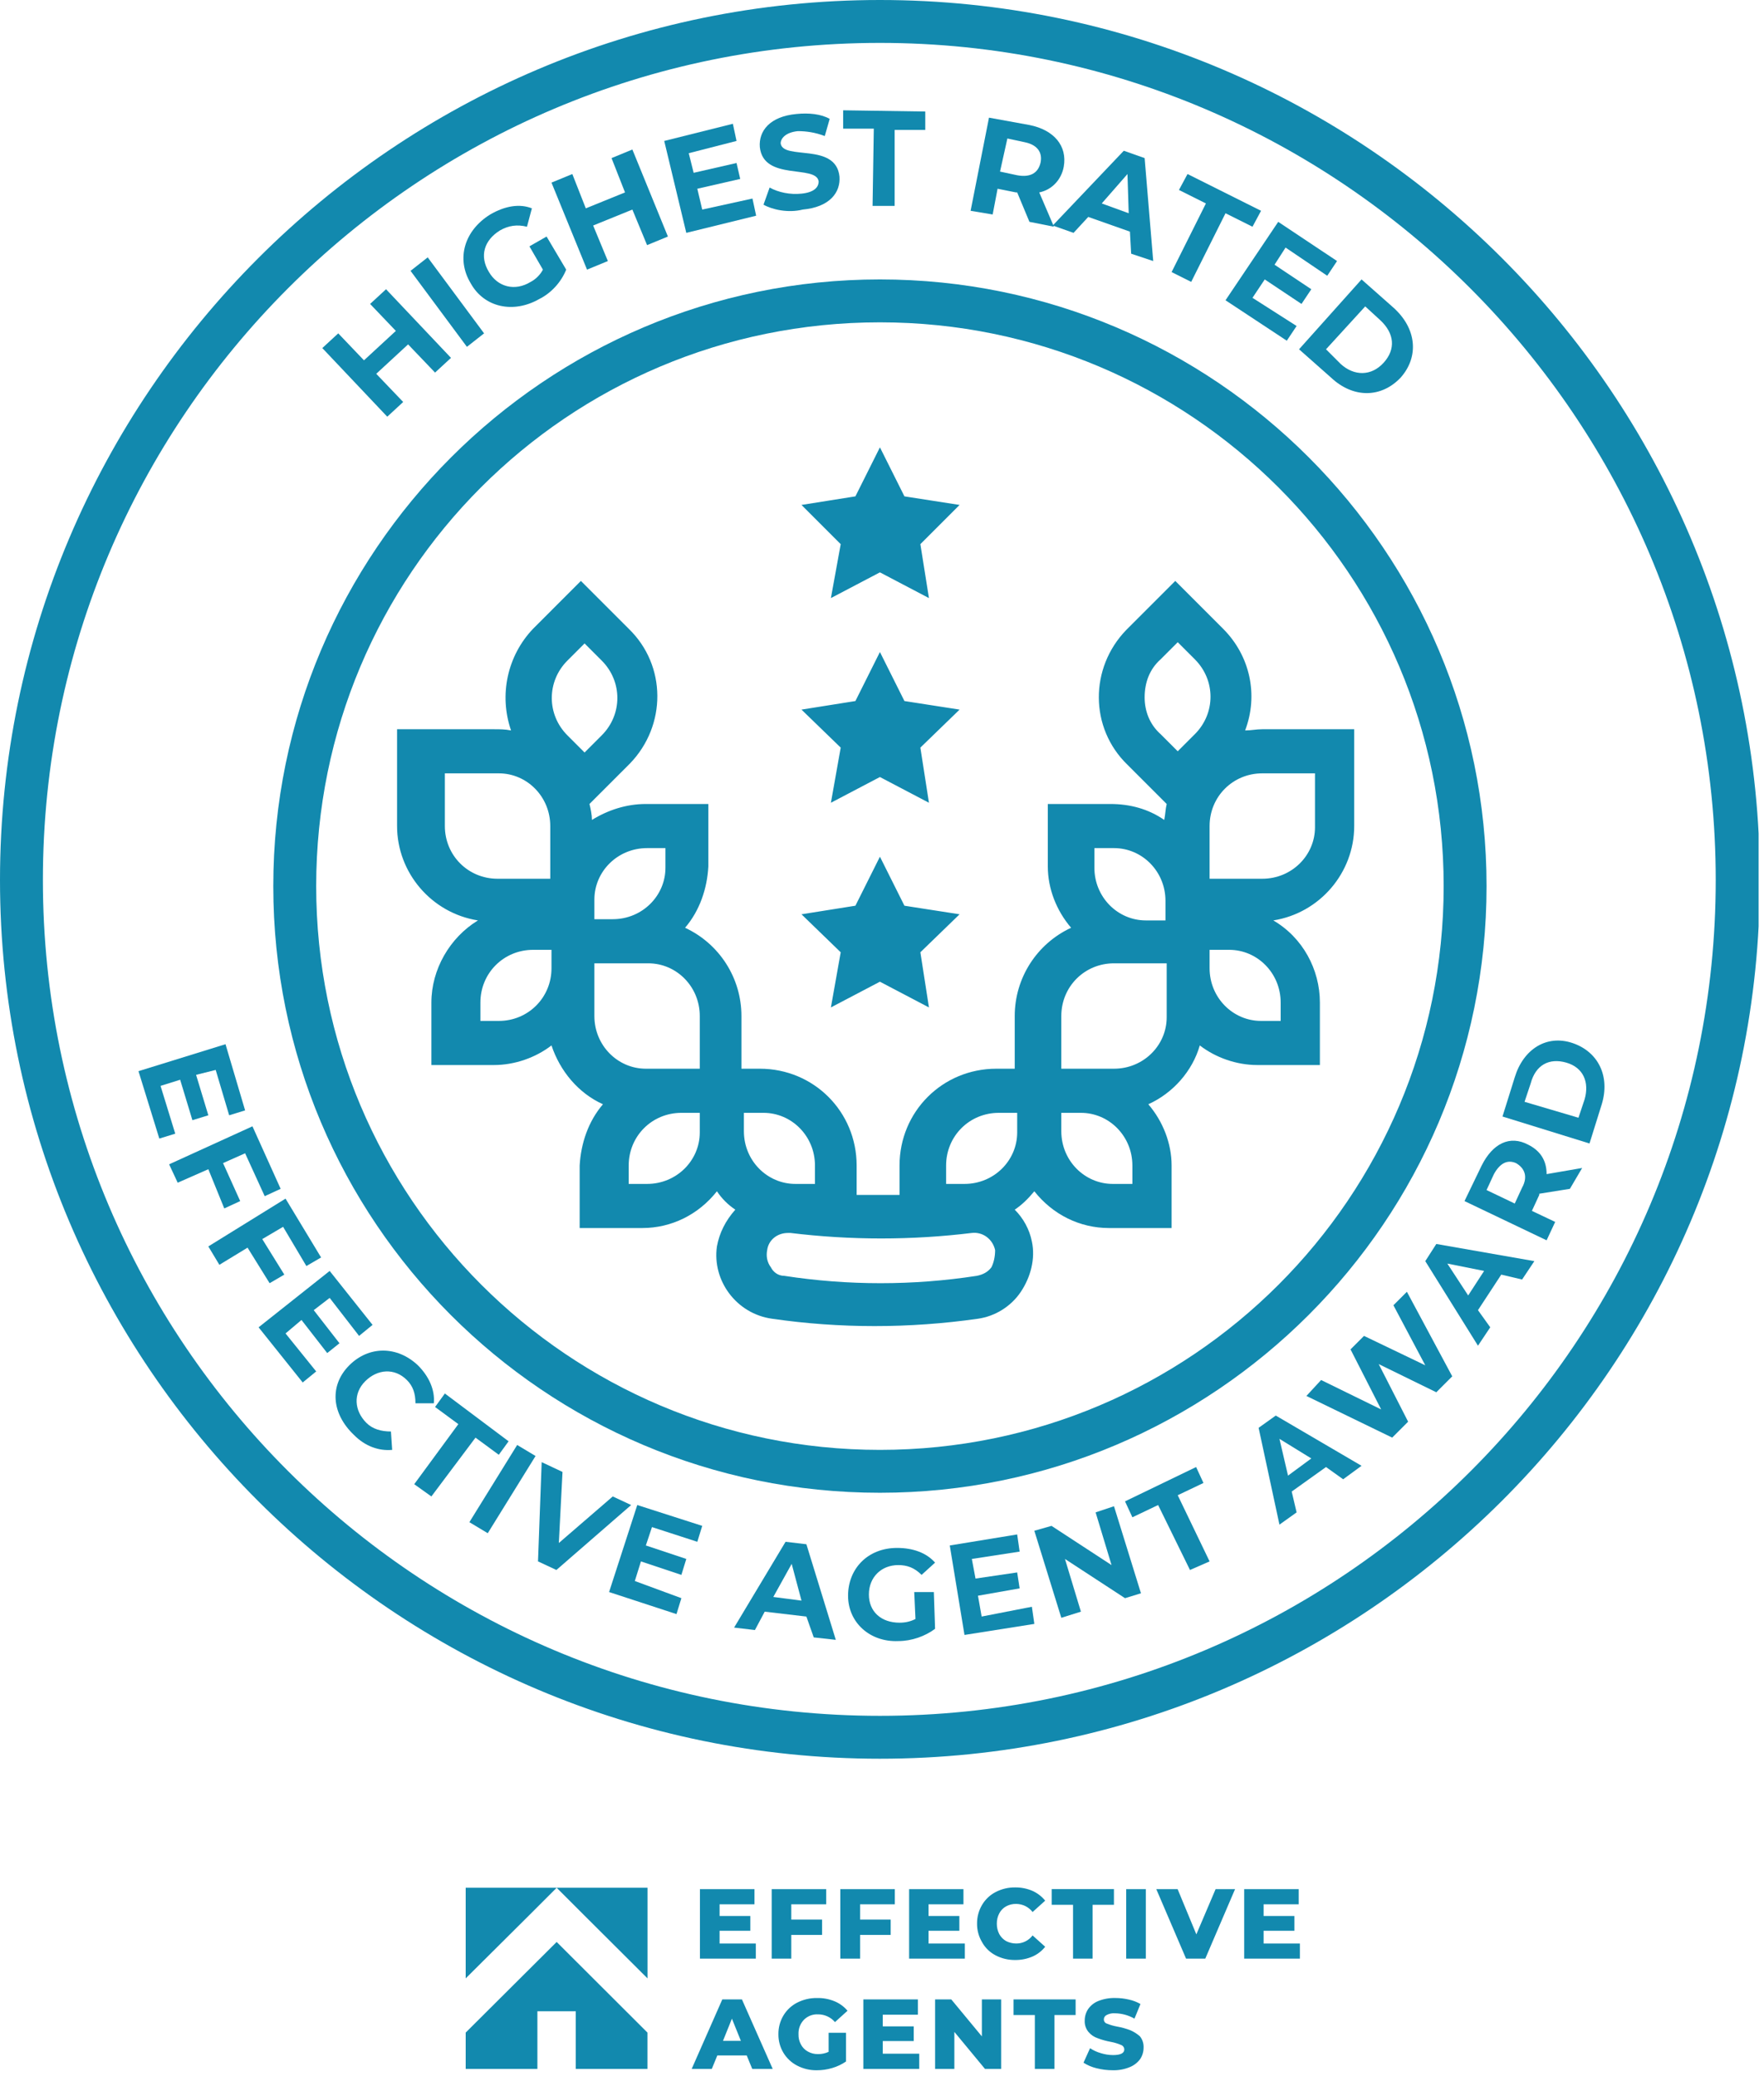 <svg width="164" height="193" viewBox="0 0 164 193" fill="none" xmlns="http://www.w3.org/2000/svg">
<g clip-path="url(#clip0)">
<path d="M81.807 163.5C36.688 163.5 0 126.812 0 81.807C0 36.802 36.688 0 81.807 0C126.926 0 163.614 36.688 163.614 81.807C163.614 126.926 126.812 163.5 81.807 163.5ZM81.807 3.988C38.853 3.988 3.988 38.853 3.988 81.807C3.988 124.761 38.853 159.512 81.807 159.512C124.761 159.512 159.512 124.647 159.512 81.807C159.512 38.967 124.647 3.988 81.807 3.988Z" fill="#1289AE"/>
<path d="M35.89 26.889L41.929 33.27L40.448 34.637L37.941 32.016L34.979 34.751L37.485 37.371L36.004 38.739L29.965 32.358L31.447 30.991L33.839 33.498L36.802 30.763L34.409 28.256L35.89 26.889Z" fill="#1289AE"/>
<path d="M38.169 25.18L39.764 23.927L45.005 30.991L43.41 32.244L38.169 25.18Z" fill="#1289AE"/>
<path d="M49.221 22.901L50.816 21.99L52.639 25.066C52.183 26.206 51.272 27.231 50.132 27.801C47.74 29.168 45.005 28.598 43.752 26.32C42.385 24.041 43.182 21.42 45.575 19.939C46.942 19.142 48.309 18.914 49.449 19.369L48.993 21.078C48.082 20.851 47.284 20.965 46.486 21.42C45.005 22.332 44.55 23.813 45.461 25.294C46.259 26.662 47.854 27.117 49.335 26.206C49.791 25.978 50.246 25.522 50.474 25.066L49.221 22.901Z" fill="#1289AE"/>
<path d="M58.792 13.9L62.096 21.99L60.159 22.788L58.792 19.483L55.146 20.965L56.513 24.269L54.576 25.066L51.272 16.977L53.209 16.179L54.462 19.369L58.108 17.888L56.855 14.698L58.792 13.9Z" fill="#1289AE"/>
<path d="M69.957 18.458L70.299 20.053L63.805 21.648L61.754 13.103L68.135 11.508L68.476 13.103L64.033 14.242L64.489 16.065L68.476 15.154L68.818 16.635L64.83 17.547L65.286 19.483L69.957 18.458Z" fill="#1289AE"/>
<path d="M70.983 19.028L71.553 17.433C72.35 17.888 73.49 18.116 74.515 18.002C75.654 17.888 76.11 17.433 76.11 16.863C75.882 15.268 70.983 16.863 70.641 13.673C70.527 12.191 71.553 10.824 74.059 10.596C75.199 10.482 76.338 10.596 77.136 11.052L76.68 12.647C75.768 12.305 74.971 12.191 74.173 12.191C73.034 12.305 72.578 12.875 72.578 13.331C72.806 14.926 77.705 13.217 78.047 16.407C78.161 17.888 77.136 19.256 74.629 19.483C73.262 19.825 71.781 19.483 70.983 19.028Z" fill="#1289AE"/>
<path d="M81.237 11.963H78.389V10.254L86.023 10.368V12.077H83.174V19.142H81.123L81.237 11.963Z" fill="#1289AE"/>
<path d="M95.707 20.623L94.568 17.888H94.454L92.745 17.546L92.289 19.939L90.238 19.597L91.947 10.938L95.707 11.622C97.986 12.077 99.239 13.559 98.898 15.495C98.67 16.749 97.758 17.66 96.619 17.888L97.986 21.078L95.707 20.623ZM95.252 13.217L93.656 12.875L92.973 15.951L94.568 16.293C95.821 16.521 96.505 16.065 96.733 15.154C96.961 14.128 96.391 13.445 95.252 13.217Z" fill="#1289AE"/>
<path d="M105.05 21.534L101.176 20.167L99.809 21.648L97.872 20.964L104.48 14.014L106.417 14.698L107.215 24.268L105.164 23.585L105.05 21.534ZM104.936 19.825L104.822 16.179L102.43 18.913L104.936 19.825Z" fill="#1289AE"/>
<path d="M112.114 18.914L109.608 17.66L110.405 16.179L117.241 19.597L116.444 21.078L113.937 19.825L110.747 26.206L108.924 25.294L112.114 18.914Z" fill="#1289AE"/>
<path d="M120.546 30.307L119.634 31.674L113.937 27.915L118.837 20.623L124.306 24.268L123.394 25.636L119.52 23.015L118.495 24.61L121.913 26.889L121.001 28.256L117.583 25.978L116.444 27.687L120.546 30.307Z" fill="#1289AE"/>
<path d="M126.584 25.977L129.547 28.598C131.711 30.535 131.939 33.156 130.23 35.093C128.407 37.029 125.787 37.029 123.736 35.093L120.773 32.472L126.584 25.977ZM124.647 33.839C125.901 34.979 127.496 34.979 128.635 33.725C129.775 32.472 129.661 30.991 128.293 29.738L126.926 28.484L123.28 32.472L124.647 33.839Z" fill="#1289AE"/>
<path d="M16.293 105.392L14.812 105.848L12.875 99.581L20.965 97.075L22.788 103.227L21.306 103.683L20.053 99.467L18.23 99.923L19.369 103.683L17.888 104.139L16.749 100.379L14.926 100.949L16.293 105.392Z" fill="#1289AE"/>
<path d="M22.788 107.215L20.737 108.127L22.332 111.659L20.851 112.342L19.369 108.696L16.521 109.95L15.723 108.241L23.471 104.708L26.092 110.519L24.61 111.203L22.788 107.215Z" fill="#1289AE"/>
<path d="M26.32 114.051L24.383 115.191L26.433 118.495L25.066 119.292L23.015 115.988L20.395 117.583L19.369 115.874L26.547 111.431L29.852 116.9L28.484 117.697L26.32 114.051Z" fill="#1289AE"/>
<path d="M29.396 127.496L28.142 128.522L24.041 123.394L30.649 118.153L34.637 123.167L33.384 124.192L30.649 120.66L29.168 121.799L31.561 124.876L30.421 125.787L28.029 122.711L26.547 123.964L29.396 127.496Z" fill="#1289AE"/>
<path d="M32.472 126.926C34.295 125.103 36.916 125.103 38.853 126.926C39.878 127.952 40.448 129.205 40.334 130.458H38.625C38.625 129.547 38.397 128.863 37.827 128.294C36.688 127.154 35.093 127.268 33.953 128.408C32.814 129.547 32.928 131.142 34.067 132.281C34.637 132.851 35.434 133.079 36.346 133.079L36.46 134.788C35.207 134.902 33.953 134.446 32.928 133.421C30.763 131.37 30.649 128.749 32.472 126.926Z" fill="#1289AE"/>
<path d="M42.612 132.395L40.448 130.8L41.359 129.547L47.284 133.99L46.373 135.244L44.208 133.649L40.106 139.118L38.511 137.978L42.612 132.395Z" fill="#1289AE"/>
<path d="M48.082 134.332L49.791 135.357L45.347 142.535L43.638 141.51L48.082 134.332Z" fill="#1289AE"/>
<path d="M58.678 139.915L51.728 145.954L50.019 145.156L50.36 135.927L52.297 136.839L51.955 143.447L56.969 139.117L58.678 139.915Z" fill="#1289AE"/>
<path d="M63.349 148.574L62.893 150.055L56.627 148.005L59.247 139.915L65.286 141.852L64.83 143.333L60.615 141.966L60.045 143.675L63.805 144.928L63.349 146.409L59.589 145.156L59.02 146.979L63.349 148.574Z" fill="#1289AE"/>
<path d="M74.971 150.284L71.097 149.828L70.185 151.537L68.249 151.309L73.034 143.333L74.971 143.561L77.705 152.448L75.654 152.221L74.971 150.284ZM74.515 148.802L73.603 145.384L71.894 148.461L74.515 148.802Z" fill="#1289AE"/>
<path d="M84.997 148.005H86.82L86.934 151.423C86.023 152.106 84.769 152.562 83.516 152.562C80.895 152.676 78.845 150.853 78.845 148.346C78.845 145.84 80.668 143.903 83.402 143.903C84.883 143.903 86.137 144.359 86.934 145.27L85.681 146.409C84.997 145.726 84.314 145.498 83.516 145.498C81.921 145.498 80.781 146.637 80.781 148.232C80.781 149.828 81.921 150.853 83.63 150.853C84.2 150.853 84.655 150.739 85.111 150.511L84.997 148.005Z" fill="#1289AE"/>
<path d="M95.935 149.372L96.163 150.967L89.669 151.992L88.301 143.675L94.568 142.649L94.796 144.245L90.352 144.928L90.694 146.751L94.568 146.181L94.796 147.663L90.922 148.346L91.264 150.283L95.935 149.372Z" fill="#1289AE"/>
<path d="M103.569 140.029L106.076 148.119L104.594 148.575L99.011 144.929L100.493 149.828L98.67 150.398L96.163 142.308L97.758 141.852L103.341 145.498L101.86 140.599L103.569 140.029Z" fill="#1289AE"/>
<path d="M107.671 139.915L105.278 141.055L104.594 139.574L111.203 136.383L111.886 137.864L109.494 139.004L112.456 145.156L110.633 145.954L107.671 139.915Z" fill="#1289AE"/>
<path d="M123.28 136.383L120.09 138.662L120.546 140.599L118.951 141.738L117.014 132.737L118.609 131.598L126.584 136.269L124.875 137.522L123.28 136.383ZM121.913 135.585L118.951 133.762L119.748 137.181L121.913 135.585Z" fill="#1289AE"/>
<path d="M130.8 120.09L135.016 127.952L133.535 129.433L128.179 126.812L130.914 132.167L129.433 133.648L121.457 129.775L122.824 128.293L128.407 131.028L125.559 125.445L126.812 124.192L132.509 126.926L129.547 121.343L130.8 120.09Z" fill="#1289AE"/>
<path d="M139.573 118.495L137.408 121.799L138.548 123.394L137.408 125.103L132.509 117.242L133.535 115.646L142.649 117.242L141.51 118.951L139.573 118.495ZM137.978 118.153L134.56 117.469L136.497 120.432L137.978 118.153Z" fill="#1289AE"/>
<path d="M145.954 110.519L143.105 110.975V111.089L142.422 112.57L144.586 113.596L143.789 115.305L136.155 111.659L137.75 108.355C138.776 106.304 140.371 105.506 142.08 106.418C143.219 106.987 143.789 107.899 143.789 109.152L147.093 108.582L145.954 110.519ZM138.89 109.152L138.206 110.633L140.827 111.887L141.51 110.405C142.08 109.38 141.738 108.582 140.94 108.127C140.143 107.785 139.459 108.127 138.89 109.152Z" fill="#1289AE"/>
<path d="M139.687 103.797L140.827 100.151C141.624 97.531 143.789 96.163 146.182 96.961C148.574 97.758 149.714 100.037 148.916 102.658L147.777 106.304L139.687 103.797ZM147.321 102.202C147.777 100.607 147.207 99.24 145.612 98.784C144.017 98.328 142.763 99.012 142.308 100.721L141.738 102.43L146.751 103.911L147.321 102.202Z" fill="#1289AE"/>
<path d="M25.408 82.376C25.408 51.272 50.702 25.977 81.807 25.977C112.912 25.977 138.206 51.272 138.206 82.376C138.206 113.481 112.912 138.775 81.807 138.775C50.588 138.775 25.408 113.481 25.408 82.376ZM29.396 82.376C29.396 111.317 52.867 134.788 81.807 134.788C110.747 134.788 134.218 111.317 134.218 82.376C134.218 53.436 110.747 29.965 81.807 29.965C52.753 29.965 29.396 53.436 29.396 82.376ZM71.781 122.596C68.476 122.141 66.198 119.064 66.653 115.874C66.881 114.621 67.451 113.481 68.362 112.456C67.679 112 67.109 111.43 66.653 110.747C64.944 112.912 62.438 114.165 59.703 114.165H53.892V108.354C54.006 106.303 54.69 104.252 56.057 102.657C53.778 101.632 52.069 99.581 51.272 97.188C49.791 98.328 47.854 99.011 45.917 99.011H40.106V93.201C40.106 90.124 41.815 87.162 44.435 85.567C40.106 84.883 36.916 81.123 36.916 76.794V67.793H45.917C46.486 67.793 46.942 67.793 47.512 67.906C46.373 64.602 47.17 60.956 49.563 58.45L54.006 54.006L58.45 58.45C61.982 61.868 61.982 67.451 58.564 70.983L58.45 71.097L54.804 74.743C54.918 75.198 55.032 75.768 55.032 76.224C56.513 75.312 58.222 74.743 60.045 74.743H65.856V80.553C65.742 82.604 65.058 84.655 63.691 86.25C66.881 87.731 68.932 90.922 68.932 94.454V99.353H70.641C75.654 99.353 79.642 103.341 79.642 108.354V111.089H83.63V108.354C83.63 103.341 87.618 99.353 92.631 99.353H94.34V94.454C94.34 90.922 96.391 87.731 99.581 86.25C98.214 84.655 97.416 82.604 97.416 80.553V74.743H103.227C105.05 74.743 106.759 75.198 108.24 76.224C108.354 75.654 108.354 75.198 108.468 74.743L104.822 71.097C101.29 67.679 101.29 62.096 104.708 58.564L104.822 58.45L109.266 54.006L113.709 58.45C116.216 60.956 117.014 64.602 115.76 67.906C116.33 67.906 116.786 67.793 117.355 67.793H125.901V76.794C125.901 81.123 122.71 84.883 118.381 85.567C121.115 87.162 122.71 90.124 122.71 93.201V99.011H116.9C114.963 99.011 113.026 98.328 111.545 97.188C110.861 99.581 109.038 101.632 106.759 102.657C108.126 104.252 108.924 106.303 108.924 108.354V114.165H103.113C100.379 114.165 97.872 112.912 96.163 110.747C95.593 111.43 95.024 112 94.34 112.456C95.138 113.253 95.707 114.279 95.935 115.418C96.277 117.013 95.821 118.722 94.91 120.09C93.998 121.457 92.517 122.368 90.922 122.596C84.541 123.508 78.047 123.508 71.781 122.596ZM71.325 116.216C71.211 116.786 71.325 117.355 71.667 117.811C71.894 118.267 72.35 118.609 72.92 118.609C78.845 119.52 84.883 119.52 90.808 118.609C91.378 118.495 91.834 118.267 92.175 117.811C92.403 117.355 92.517 116.786 92.517 116.216C92.289 115.19 91.378 114.507 90.352 114.621C84.769 115.304 79.073 115.304 73.49 114.621H73.262C72.236 114.621 71.439 115.304 71.325 116.216ZM98.67 105.164C98.67 107.898 100.835 110.063 103.455 110.063C103.455 110.063 103.455 110.063 103.569 110.063H105.278V108.354C105.278 105.62 103.113 103.455 100.493 103.455C100.493 103.455 100.493 103.455 100.379 103.455H98.67V105.164ZM87.96 108.354V110.063H89.669C92.403 110.063 94.568 107.898 94.568 105.278C94.568 105.278 94.568 105.278 94.568 105.164V103.455H92.859C90.124 103.455 87.96 105.62 87.96 108.354ZM69.16 105.164C69.16 107.898 71.325 110.063 73.945 110.063C73.945 110.063 73.945 110.063 74.059 110.063H75.768V108.354C75.768 105.62 73.603 103.455 70.983 103.455C70.983 103.455 70.983 103.455 70.869 103.455H69.16V105.164ZM58.45 108.354V110.063H60.159C62.893 110.063 65.058 107.898 65.058 105.278C65.058 105.278 65.058 105.278 65.058 105.164V103.455H63.349C60.615 103.455 58.45 105.62 58.45 108.354ZM98.67 94.454V99.353H103.569C106.303 99.353 108.468 97.188 108.468 94.568C108.468 94.568 108.468 94.568 108.468 94.454V89.555H103.569C100.835 89.555 98.67 91.719 98.67 94.454ZM55.26 90.01V94.454C55.26 97.188 57.424 99.353 60.045 99.353C60.045 99.353 60.045 99.353 60.159 99.353H65.058V94.454C65.058 91.719 62.893 89.555 60.273 89.555C60.273 89.555 60.273 89.555 60.159 89.555H55.26V90.01ZM112.456 89.555V90.01C112.456 92.745 114.621 94.91 117.241 94.91C117.241 94.91 117.241 94.91 117.355 94.91H119.064V93.201C119.064 90.466 116.9 88.301 114.279 88.301C114.279 88.301 114.279 88.301 114.165 88.301H112.456V89.555ZM44.663 93.201V94.91H46.373C49.107 94.91 51.272 92.745 51.272 90.01V88.301H49.563C46.828 88.301 44.663 90.466 44.663 93.201ZM101.746 80.667C101.746 83.402 103.911 85.567 106.531 85.567C106.531 85.567 106.531 85.567 106.645 85.567H108.354V83.744C108.354 81.009 106.19 78.844 103.569 78.844C103.569 78.844 103.569 78.844 103.455 78.844H101.746V80.667ZM55.26 83.63V85.453H56.969C59.703 85.453 61.868 83.288 61.868 80.667C61.868 80.667 61.868 80.667 61.868 80.553V78.844H60.159C57.424 78.844 55.26 81.009 55.26 83.63ZM112.456 76.794V81.693H117.355C120.09 81.693 122.255 79.528 122.255 76.907C122.255 76.907 122.255 76.907 122.255 76.794V71.894H117.355C114.621 71.894 112.456 74.059 112.456 76.794ZM41.359 76.794C41.359 79.528 43.524 81.693 46.258 81.693H51.158V76.794C51.158 74.059 48.993 71.894 46.373 71.894C46.373 71.894 46.373 71.894 46.258 71.894H41.359V76.794ZM52.753 61.412C50.816 63.349 50.816 66.425 52.753 68.362L54.348 69.957L55.943 68.362C57.88 66.425 57.88 63.349 55.943 61.412L54.348 59.817L52.753 61.412ZM107.899 61.298C106.873 62.21 106.417 63.463 106.417 64.83C106.417 66.084 106.873 67.337 107.899 68.248L109.494 69.843L111.089 68.248C113.026 66.311 113.026 63.235 111.089 61.298L109.494 59.703L107.899 61.298ZM81.807 91.264L77.249 93.656L78.161 88.529L74.515 84.997L79.528 84.2L81.807 79.642L84.086 84.2L89.213 84.997L85.567 88.529L86.365 93.656L81.807 91.264ZM81.807 72.236L77.249 74.629L78.161 69.502L74.515 65.969L79.528 65.172L81.807 60.614L84.086 65.172L89.213 65.969L85.567 69.502L86.365 74.629L81.807 72.236ZM81.807 53.209L77.249 55.601L78.161 50.588L74.515 46.942L79.528 46.144L81.807 41.587L84.086 46.144L89.213 46.942L85.567 50.588L86.365 55.601L81.807 53.209Z" fill="#1289AE"/>
</g>
<g clip-path="url(#clip1)">
<path d="M53.53 192.334V186.976H49.962V192.334H43.295V188.96L51.753 180.534L60.195 188.96V192.334H53.53ZM54.282 178.023L51.754 175.495H60.2V183.921L54.282 178.023ZM43.295 175.495H51.753L49.225 178.023L43.295 183.921V175.495Z" fill="#1289AE"/>
<path d="M101.935 192.271C101.509 192.168 101.103 191.995 100.734 191.759L101.343 190.411C101.654 190.618 101.994 190.774 102.354 190.874C102.716 190.987 103.092 191.047 103.472 191.05C104.175 191.05 104.527 190.874 104.527 190.523C104.524 190.431 104.493 190.343 104.439 190.269C104.385 190.195 104.309 190.138 104.223 190.108C103.915 189.977 103.593 189.88 103.263 189.819C102.848 189.745 102.442 189.632 102.048 189.482C101.719 189.371 101.426 189.172 101.202 188.907C100.952 188.609 100.825 188.227 100.847 187.839C100.845 187.458 100.957 187.084 101.169 186.766C101.409 186.427 101.743 186.166 102.13 186.015C102.629 185.822 103.162 185.73 103.697 185.745C104.116 185.745 104.534 185.793 104.942 185.888C105.324 185.968 105.691 186.108 106.03 186.303L105.472 187.663C104.925 187.35 104.309 187.179 103.679 187.166C103.404 187.142 103.127 187.198 102.883 187.327C102.804 187.364 102.737 187.423 102.692 187.496C102.646 187.57 102.623 187.655 102.625 187.742C102.625 187.828 102.653 187.912 102.705 187.982C102.756 188.051 102.829 188.102 102.912 188.127C103.217 188.25 103.534 188.342 103.858 188.4C104.271 188.474 104.677 188.586 105.07 188.733C105.397 188.872 105.7 189.062 105.969 189.295C106.216 189.596 106.341 189.979 106.32 190.368C106.319 190.743 106.208 191.109 106.002 191.422C105.752 191.758 105.415 192.018 105.026 192.174C104.528 192.377 103.994 192.475 103.456 192.461C102.943 192.462 102.432 192.398 101.935 192.271ZM74.111 192.029C73.582 191.757 73.138 191.342 72.832 190.832C72.52 190.31 72.36 189.712 72.369 189.104C72.362 188.497 72.522 187.899 72.832 187.377C73.137 186.865 73.581 186.449 74.111 186.177C74.684 185.883 75.322 185.735 75.966 185.747C76.524 185.734 77.077 185.838 77.594 186.05C78.058 186.243 78.47 186.544 78.794 186.929L77.629 187.984C77.436 187.757 77.195 187.576 76.924 187.452C76.654 187.327 76.36 187.264 76.062 187.265C75.821 187.251 75.579 187.287 75.353 187.372C75.127 187.457 74.922 187.589 74.75 187.759C74.577 187.937 74.442 188.148 74.354 188.38C74.266 188.612 74.227 188.859 74.237 189.107C74.225 189.44 74.301 189.77 74.461 190.062C74.605 190.34 74.828 190.569 75.102 190.72C75.389 190.882 75.715 190.964 76.044 190.959C76.387 190.965 76.727 190.893 77.038 190.75V188.977H78.651V191.647C78.26 191.916 77.828 192.12 77.372 192.253C76.905 192.394 76.42 192.464 75.933 192.462C75.299 192.471 74.673 192.322 74.111 192.029V192.029ZM96.21 192.335V187.329H94.228V185.874H100.001V187.329H98.035V192.335H96.21ZM91.573 192.335L88.727 188.895V192.335H86.937V185.875H88.441L91.285 189.312V185.875H93.076V192.335H91.573ZM80.266 192.335V185.875H85.336V187.296H82.071V188.383H84.95V189.744H82.071V190.923H85.462V192.333L80.266 192.335ZM69.936 192.335L69.423 191.086H66.689L66.177 192.335H64.307L67.153 185.875H68.978L71.838 192.335H69.936ZM67.217 189.728H68.88L68.047 187.665L67.217 189.728ZM92.564 181.779C92.029 181.504 91.589 181.076 91.3 180.549C90.99 180.027 90.829 179.429 90.837 178.822C90.831 178.215 90.992 177.617 91.3 177.094C91.6 176.583 92.038 176.167 92.564 175.895C93.126 175.603 93.752 175.455 94.385 175.464C94.935 175.459 95.48 175.567 95.986 175.783C96.447 175.99 96.853 176.302 97.171 176.695L96 177.75C95.821 177.518 95.59 177.329 95.328 177.199C95.065 177.069 94.776 177 94.483 176.998C94.154 176.987 93.828 177.065 93.539 177.223C93.266 177.373 93.044 177.601 92.901 177.878C92.747 178.174 92.67 178.504 92.676 178.838C92.672 179.172 92.749 179.501 92.901 179.799C93.049 180.072 93.27 180.298 93.539 180.453C93.832 180.602 94.155 180.679 94.483 180.678C94.777 180.68 95.067 180.613 95.331 180.482C95.594 180.352 95.824 180.161 96 179.926L97.171 180.981C96.857 181.378 96.45 181.691 95.986 181.893C95.48 182.108 94.935 182.216 94.385 182.211C93.751 182.22 93.125 182.072 92.563 181.78L92.564 181.779ZM115.672 182.083V175.623H120.742V177.032H117.477V178.12H120.342V179.493H117.477V180.678H120.852V182.082L115.672 182.083ZM110.268 182.083L107.501 175.623H109.484L111.225 179.829L113.016 175.623H114.825L112.056 182.083H110.268ZM104.702 182.083V175.623H106.526V182.083H104.702ZM99.761 182.083V177.079H97.776V175.622H103.563V177.079H101.58V182.083H99.761ZM84.521 182.083V175.623H89.573V177.032H86.327V178.12H89.191V179.493H86.327V180.678H89.701V182.082L84.521 182.083ZM78.124 182.083V175.623H83.192V177.032H79.962V178.453H82.807V179.878H79.962V182.084L78.124 182.083ZM71.745 182.083V175.623H76.811V177.032H73.566V178.453H76.431V179.878H73.566V182.084L71.745 182.083ZM65.074 182.083V175.623H70.144V177.032H66.899V178.12H69.759V179.493H66.899V180.678H70.269V182.082L65.074 182.083Z" fill="#1289AE"/>
</g>
<defs>
<clipPath id="clip0">
<rect width="163.5" height="163.5" fill="white"/>
</clipPath>
<clipPath id="clip1">
<rect width="77.557" height="16.998" fill="white" transform="translate(43.296 175.464)"/>
</clipPath>
</defs>
</svg>
